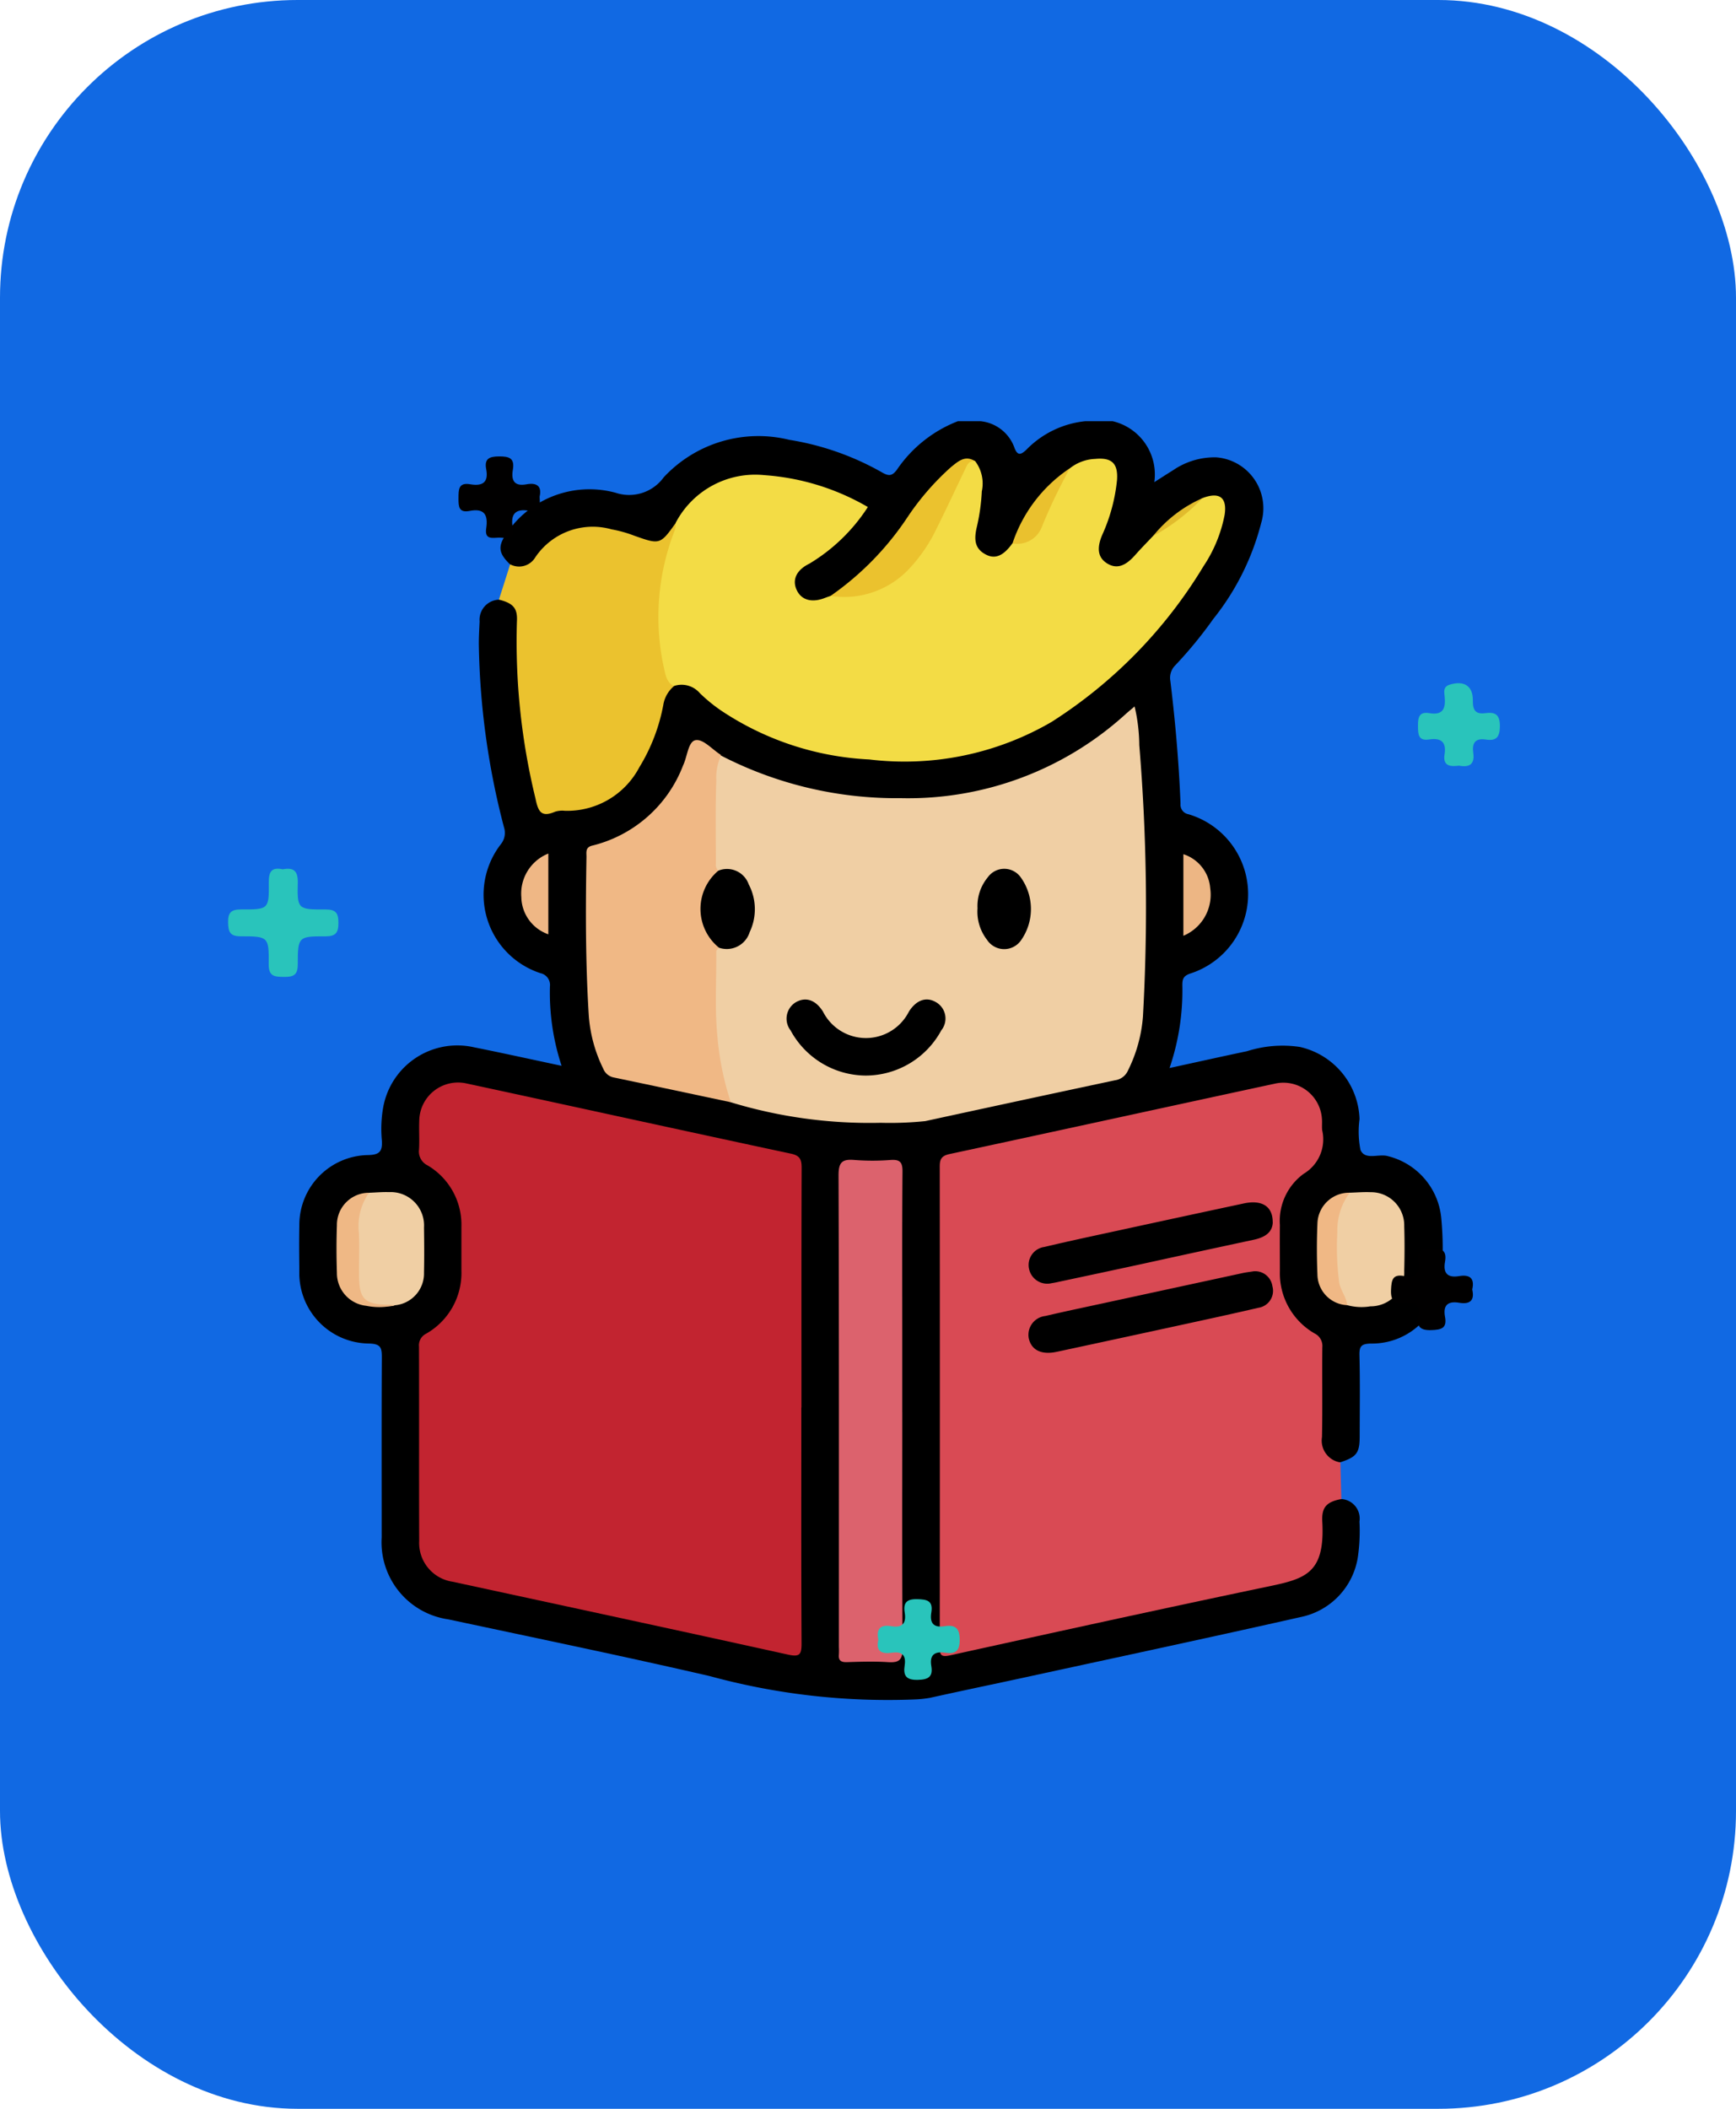 <svg xmlns="http://www.w3.org/2000/svg" xmlns:xlink="http://www.w3.org/1999/xlink" width="70" height="85" viewBox="0 0 70 85">
  <defs>
    <clipPath id="clip-path">
      <rect id="Rectángulo_37876" data-name="Rectángulo 37876" width="46.104" height="51.569" fill="none"/>
    </clipPath>
  </defs>
  <g id="Grupo_158034" data-name="Grupo 158034" transform="translate(-813 -5280)">
    <rect id="Rectángulo_37872" data-name="Rectángulo 37872" width="70" height="85" rx="12" transform="translate(813 5280)" fill="#1169e3"/>
    <g id="Grupo_158014" data-name="Grupo 158014" transform="translate(822.197 5296.978)">
      <g id="Grupo_158022" data-name="Grupo 158022" transform="translate(2.866)">
        <g id="Grupo_158022-2" data-name="Grupo 158022" clip-path="url(#clip-path)">
          <path id="Trazado_131388" data-name="Trazado 131388" d="M42.021,43.445a.786.786,0,0,1,.733.907,7.3,7.3,0,0,1-.068,1.453A2.922,2.922,0,0,1,40.392,48.2c-3.67.828-7.35,1.613-11.027,2.412-1.307.284-2.617.555-3.923.845a4.506,4.506,0,0,1-.647.067,27.248,27.248,0,0,1-8.238-.942c-3.5-.808-7.025-1.536-10.541-2.287a3.138,3.138,0,0,1-2.689-3.3c0-2.414-.007-4.828.006-7.241,0-.386-.02-.564-.512-.577A2.836,2.836,0,0,1,.007,34.25c-.007-.62-.013-1.241,0-1.861a2.815,2.815,0,0,1,2.768-2.808c.473-.009.588-.154.559-.594a4.986,4.986,0,0,1,.049-1.3,3.038,3.038,0,0,1,3.651-2.454c1.16.233,2.316.488,3.548.75a9.412,9.412,0,0,1-.47-3.2.487.487,0,0,0-.379-.533,3.326,3.326,0,0,1-1.6-5.2.726.726,0,0,0,.126-.681A30.8,30.8,0,0,1,7.244,8.972c0-.3.018-.6.032-.9a.809.809,0,0,1,.78-.877c.538-.034.782.161.825.686.03.367.014.736.01,1.1a28.527,28.527,0,0,0,.783,6.211c.076.36.223.55.616.412a.826.826,0,0,1,.3-.038c1.729.06,2.7-.962,3.378-2.383a6.873,6.873,0,0,0,.569-1.711,1.228,1.228,0,0,1,.49-.844.954.954,0,0,1,1.154.205,11.113,11.113,0,0,0,6.5,2.636,13.543,13.543,0,0,0,5.8-.606,11.141,11.141,0,0,0,3.679-2.215,20.2,20.2,0,0,0,4-4.546,6.522,6.522,0,0,0,1-2.235c.115-.59-.071-.77-.664-.667a6.1,6.1,0,0,0-2.036,1.539,6.61,6.61,0,0,1-.769.856.872.872,0,0,1-1.164.222.911.911,0,0,1-.3-1.2A8.971,8.971,0,0,0,32.8,2.709c.137-.927-.255-1.263-1.139-.96a3.821,3.821,0,0,0-.5.227,5.129,5.129,0,0,0-1.875,2.112c-.178.3-.315.629-.469.946-.368.48-.754.633-1.15.456a.935.935,0,0,1-.491-1.146A14.4,14.4,0,0,0,27.406,2.7a1.762,1.762,0,0,0-.2-.923c-.375-.316-.634.007-.867.2a9.576,9.576,0,0,0-1.481,1.633,21.369,21.369,0,0,1-2.115,2.546,5.509,5.509,0,0,1-1.325.984,1.766,1.766,0,0,1-.462.191.874.874,0,0,1-.945-.421A.833.833,0,0,1,20.147,5.9a1.8,1.8,0,0,1,.492-.342,6.07,6.07,0,0,0,1.875-1.782c.122-.158.147-.3-.067-.4a7.758,7.758,0,0,0-4.778-.979,3.36,3.36,0,0,0-2.4,1.8c-.537.832-.78.921-1.7.577a5.039,5.039,0,0,0-2.121-.3,2.31,2.31,0,0,0-1.67.91,1.435,1.435,0,0,1-.462.454c-.275.125-.562.258-.808-.062C8.044,5.331,8,5.054,8.345,4.551a4.03,4.03,0,0,1,4.413-1.667A1.721,1.721,0,0,0,14.7,2.262,5.215,5.215,0,0,1,19.763.751a11.116,11.116,0,0,1,3.763,1.327c.25.139.383.132.57-.112A5.273,5.273,0,0,1,26.563,0h.906a1.622,1.622,0,0,1,1.379,1.087c.125.313.254.266.466.072A3.86,3.86,0,0,1,31.7,0H32.8a2.206,2.206,0,0,1,1.682,2.457c.284-.18.513-.33.746-.473a2.969,2.969,0,0,1,1.75-.527A2.058,2.058,0,0,1,38.792,4.1a10.253,10.253,0,0,1-1.934,3.874,16.991,16.991,0,0,1-1.529,1.864.71.71,0,0,0-.2.631c.2,1.647.345,3.3.41,4.957a.386.386,0,0,0,.317.416,3.36,3.36,0,0,1,.056,6.428c-.271.1-.3.234-.3.468a9.646,9.646,0,0,1-.516,3.334c1.077-.234,2.1-.463,3.121-.677a4.723,4.723,0,0,1,2.13-.173,3.084,3.084,0,0,1,2.41,2.907,3.761,3.761,0,0,0,.038,1.244c.187.433.736.139,1.118.254a2.846,2.846,0,0,1,2.136,2.459,13.217,13.217,0,0,1,0,2.56,2.8,2.8,0,0,1-2.833,2.532c-.379.01-.471.1-.462.472.027,1.089.011,2.179.009,3.268,0,.67-.123.83-.773,1.043-.547.018-.83-.241-.862-.849-.039-.736-.009-1.474-.013-2.212,0-.184-.013-.37,0-.553a1.867,1.867,0,0,0-.76-1.911,2.516,2.516,0,0,1-.953-2.177c0-.587,0-1.173,0-1.76A2.964,2.964,0,0,1,40.648,30a.982.982,0,0,0,.462-.932c-.017-.234,0-.47-.007-.7a1.47,1.47,0,0,0-1.91-1.475q-2.26.485-4.52.98-4,.873-8.008,1.739c-.635.137-.658.155-.658.784q0,9.276,0,18.552c0,.674.013.684.685.542,4.312-.911,8.613-1.871,12.923-2.792a1.587,1.587,0,0,0,1.492-1.857,4.141,4.141,0,0,1,.029-.753.718.718,0,0,1,.885-.634" transform="translate(0 -0.001)"/>
          <path id="Trazado_131389" data-name="Trazado 131389" d="M81.813,84.521c-.588.113-.8.323-.767.91.113,2.048-.642,2.292-2.106,2.6-4.308.9-8.606,1.844-12.9,2.79-.369.081-.42-.012-.419-.341q.009-9.682,0-19.364c0-.3.077-.43.394-.5,4.384-.94,8.764-1.9,13.148-2.844A1.557,1.557,0,0,1,81.032,69.2c.013.15-.006.3.009.452a1.615,1.615,0,0,1-.746,1.759,2.353,2.353,0,0,0-.959,2.064c-.006.62,0,1.241,0,1.861a2.8,2.8,0,0,0,1.4,2.511.559.559,0,0,1,.312.555c-.014,1.207.011,2.415-.014,3.621a.891.891,0,0,0,.742,1.023q.02.739.039,1.478" transform="translate(-39.791 -41.077)" fill="#d94a54"/>
          <path id="Trazado_131390" data-name="Trazado 131390" d="M20.919,12.089a.76.76,0,0,0,1.011-.278,2.792,2.792,0,0,1,3.08-1.131,5.049,5.049,0,0,1,.912.255c1.031.365,1.049.364,1.672-.511.2.224.047.444-.019.656A9.606,9.606,0,0,0,27.218,16c.073.345.239.655.305,1a1.249,1.249,0,0,0-.43.762,7.391,7.391,0,0,1-.966,2.509,3.285,3.285,0,0,1-3,1.753.974.974,0,0,0-.4.038c-.58.253-.685-.043-.791-.55a26.707,26.707,0,0,1-.745-7.107c.033-.551-.147-.745-.725-.893q.228-.711.453-1.423" transform="translate(-12.411 -6.321)" fill="#ebc22e"/>
          <path id="Trazado_131391" data-name="Trazado 131391" d="M27.689,80.835c0,3.167-.008,6.335.009,9.5,0,.442-.062.563-.541.458-4.507-.995-9.019-1.962-13.53-2.939a1.581,1.581,0,0,1-1.348-1.633c-.009-2.614,0-5.229-.007-7.843a.522.522,0,0,1,.285-.52,2.814,2.814,0,0,0,1.425-2.547c0-.586,0-1.173,0-1.76a2.775,2.775,0,0,0-1.363-2.478.623.623,0,0,1-.346-.643c.022-.384-.007-.771.009-1.156a1.564,1.564,0,0,1,1.9-1.505c4.365.939,8.726,1.9,13.092,2.832.368.079.428.246.427.577-.011,3.218-.007,6.436-.007,9.653" transform="translate(-7.44 -41.077)" fill="#c22430"/>
          <path id="Trazado_131392" data-name="Trazado 131392" d="M42.632,31.194a15.431,15.431,0,0,0,7.249,1.717,13.033,13.033,0,0,0,9.086-3.406c.1-.089.2-.17.342-.29a6.989,6.989,0,0,1,.189,1.561,78.955,78.955,0,0,1,.147,10.946,5.874,5.874,0,0,1-.6,2.16.668.668,0,0,1-.526.4q-3.827.815-7.65,1.646a13.855,13.855,0,0,1-1.8.068,19.229,19.229,0,0,1-6.035-.825c-.241-.122-.278-.367-.34-.588a11.517,11.517,0,0,1-.409-2.826c-.018-.72-.007-1.44,0-2.16a1.064,1.064,0,0,1,.117-.631.37.37,0,0,1,.22-.106,1.3,1.3,0,0,0,1.23-1.627,1.431,1.431,0,0,0-.7-1.259c-.244-.124-.546.047-.765-.172a.33.33,0,0,1-.062-.137,21.493,21.493,0,0,1,.066-4.149c.02-.138.035-.314.248-.318" transform="translate(-25.622 -17.717)" fill="#f0cfa4"/>
          <path id="Trazado_131393" data-name="Trazado 131393" d="M37.428,13c-.3-.147-.337-.454-.4-.717a9.6,9.6,0,0,1,.4-5.474.8.8,0,0,0,.07-.386A3.62,3.62,0,0,1,41.076,4.5a9.623,9.623,0,0,1,4.172,1.285,7.231,7.231,0,0,1-2.359,2.283c-.527.257-.71.662-.5,1.082.192.391.608.5,1.124.3.077-.03.155-.055.233-.083.42-.113.857-.092,1.281-.176a3.819,3.819,0,0,0,2.5-1.922c.6-.949.958-2.019,1.5-3,.115-.209.2-.495.547-.335a1.493,1.493,0,0,1,.269,1.219,7.977,7.977,0,0,1-.2,1.431c-.108.466-.117.868.363,1.116.382.2.716.045,1.071-.452.833-.163,1.146-.8,1.414-1.505A3.8,3.8,0,0,1,53.4,4.219a1.747,1.747,0,0,1,1.012-.373c.677-.066.933.183.882.862a7.057,7.057,0,0,1-.6,2.211c-.23.546-.161.918.209,1.143s.717.119,1.12-.337c.231-.262.477-.51.717-.765.648-.533,1.309-1.047,1.993-1.532.69-.266,1.01-.035.9.678a5.648,5.648,0,0,1-.856,2.073,19.167,19.167,0,0,1-6.123,6.269,11.787,11.787,0,0,1-7.346,1.512,11.778,11.778,0,0,1-5.978-1.972,6.412,6.412,0,0,1-.856-.7A.968.968,0,0,0,37.428,13" transform="translate(-22.317 -2.326)" fill="#f3dc45"/>
          <path id="Trazado_131394" data-name="Trazado 131394" d="M34.826,33.278a2.1,2.1,0,0,0-.189,1.007c-.041,1.119-.017,2.241-.018,3.361a.307.307,0,0,0,.1.27c.031.094-.026.156-.077.223a1.956,1.956,0,0,0-.015,2.611.36.36,0,0,1,.113.268c-.037.053-.107.107-.106.16.013,1.149-.067,2.3.049,3.448a11.552,11.552,0,0,0,.538,2.625c-1.568-.333-3.136-.668-4.705-.995a.577.577,0,0,1-.439-.358,5.773,5.773,0,0,1-.581-2.114c-.136-2.14-.132-4.283-.095-6.426,0-.189-.052-.39.251-.455A5.262,5.262,0,0,0,33.3,33.667c.17-.353.2-.954.5-1.01s.667.367,1,.58c.013.008.019.027.028.041" transform="translate(-17.816 -19.801)" fill="#f0b885"/>
          <path id="Trazado_131395" data-name="Trazado 131395" d="M57.833,85.81c0,3.169-.012,6.337.013,9.506,0,.483-.148.592-.59.564-.551-.036-1.106-.018-1.659,0-.235.006-.347-.067-.321-.313a2.852,2.852,0,0,0,0-.3c0-6.337.008-12.675-.014-19.012,0-.531.152-.658.642-.616a9.532,9.532,0,0,0,1.457,0c.373-.025.484.084.48.469-.018,2.263-.009,4.526-.009,6.79V85.81" transform="translate(-33.513 -45.861)" fill="#dc626d"/>
          <path id="Trazado_131396" data-name="Trazado 131396" d="M106.6,78.975c.283-.008.566-.034.847-.021a1.338,1.338,0,0,1,1.355,1.374c.019.6.015,1.2,0,1.8a1.358,1.358,0,0,1-1.363,1.427,2.214,2.214,0,0,1-.94-.048,1.479,1.479,0,0,1-.478-1.024,7.541,7.541,0,0,1,.09-2.845.9.9,0,0,1,.487-.664" transform="translate(-64.243 -47.878)" fill="#f0cfa4"/>
          <path id="Trazado_131397" data-name="Trazado 131397" d="M6.3,78.974c.267-.01.535-.035.8-.026a1.346,1.346,0,0,1,1.412,1.427c.009.6.013,1.207,0,1.81A1.289,1.289,0,0,1,7.329,83.51a.357.357,0,0,1-.1.029c-1.2.069-1.481-.19-1.49-1.4,0-.685-.015-1.37.006-2.054A1.182,1.182,0,0,1,6.3,78.974" transform="translate(-3.478 -47.875)" fill="#f0cfa4"/>
          <path id="Trazado_131398" data-name="Trazado 131398" d="M60.273,3.93c-.269-.038-.331.171-.417.35-.39.813-.771,1.631-1.174,2.437a6.31,6.31,0,0,1-1.146,1.628,3.592,3.592,0,0,1-3.094,1.015,11.815,11.815,0,0,0,3.12-3.2A10.586,10.586,0,0,1,59.3,4.166c.273-.215.563-.5.969-.236" transform="translate(-33.015 -2.318)" fill="#ebc22e"/>
          <path id="Trazado_131399" data-name="Trazado 131399" d="M5.136,79.017a2.345,2.345,0,0,0-.41,1.607c.028.566,0,1.135.007,1.7,0,.976.216,1.189,1.188,1.208.083,0,.166.012.249.019a2.613,2.613,0,0,1-1.141.023A1.324,1.324,0,0,1,3.841,82.24c-.021-.635-.023-1.273,0-1.908a1.293,1.293,0,0,1,1.294-1.315" transform="translate(-2.319 -47.918)" fill="#efb885"/>
          <path id="Trazado_131400" data-name="Trazado 131400" d="M105.6,79.013a2.538,2.538,0,0,0-.5,1.595,10.761,10.761,0,0,0,.078,2.049c.065.321.292.566.319.889a1.256,1.256,0,0,1-1.2-1.231c-.027-.684-.029-1.37,0-2.054a1.279,1.279,0,0,1,1.3-1.248" transform="translate(-63.238 -47.916)" fill="#f0b885"/>
          <path id="Trazado_131401" data-name="Trazado 131401" d="M90.592,47.633V44.344a1.567,1.567,0,0,1,1.082,1.373,1.794,1.794,0,0,1-1.082,1.916" transform="translate(-54.938 -26.892)" fill="#edb684"/>
          <path id="Trazado_131402" data-name="Trazado 131402" d="M23.843,44.285c0,1.091,0,2.171,0,3.252a1.618,1.618,0,0,1-1.089-1.5,1.739,1.739,0,0,1,1.09-1.755" transform="translate(-13.796 -26.856)" fill="#efb785"/>
          <path id="Trazado_131403" data-name="Trazado 131403" d="M75.4,4.81A21.774,21.774,0,0,0,74.26,7.192a1.059,1.059,0,0,1-1.178.65A5.856,5.856,0,0,1,75.4,4.81" transform="translate(-44.319 -2.917)" fill="#eac12e"/>
          <path id="Trazado_131404" data-name="Trazado 131404" d="M89.466,7.885a8.285,8.285,0,0,1-1.993,1.532,5.273,5.273,0,0,1,1.993-1.532" transform="translate(-53.046 -4.782)" fill="#e1bb2d"/>
          <path id="Trazado_131405" data-name="Trazado 131405" d="M84.576,80.789c-.011.426-.336.618-.765.71q-2.331.5-4.661,1.011-1.521.328-3.044.651c-.147.031-.294.067-.443.089a.75.75,0,0,1-.915-.575.732.732,0,0,1,.615-.884c.976-.233,1.959-.441,2.94-.654q2.551-.555,5.1-1.1c.725-.156,1.172.106,1.17.756" transform="translate(-45.317 -48.507)"/>
          <path id="Trazado_131406" data-name="Trazado 131406" d="M83.808,87.06a.7.7,0,0,1,.751.6A.69.69,0,0,1,84,88.53c-1.026.239-2.057.462-3.087.686Q78.458,89.75,76,90.277c-.1.021-.2.044-.3.057-.525.066-.869-.14-.965-.572a.764.764,0,0,1,.671-.9c.8-.188,1.6-.354,2.4-.528q2.772-.6,5.544-1.2c.147-.032.3-.049.447-.073" transform="translate(-45.316 -52.796)"/>
          <path id="Trazado_131407" data-name="Trazado 131407" d="M53.136,62.3a3.467,3.467,0,0,1-3.023-1.821.772.772,0,0,1,.213-1.135c.4-.23.8-.091,1.093.377a1.941,1.941,0,0,0,3.466,0c.3-.47.7-.609,1.091-.379a.758.758,0,0,1,.215,1.135A3.472,3.472,0,0,1,53.136,62.3" transform="translate(-30.298 -35.925)"/>
          <path id="Trazado_131408" data-name="Trazado 131408" d="M41.857,49.048a2.009,2.009,0,0,1-.022-3.1.927.927,0,0,1,1.225.551,2.15,2.15,0,0,1,.039,1.925.967.967,0,0,1-1.242.627" transform="translate(-24.933 -27.831)"/>
          <path id="Trazado_131409" data-name="Trazado 131409" d="M69.5,47.438a1.811,1.811,0,0,1,.414-1.256.815.815,0,0,1,1.335.01,2.189,2.189,0,0,1,.007,2.527.826.826,0,0,1-1.37-.014,1.852,1.852,0,0,1-.387-1.267" transform="translate(-42.147 -27.798)"/>
        </g>
      </g>
      <g id="Grupo_158008" data-name="Grupo 158008" transform="translate(0 1.416)">
        <path id="Trazado_131261" data-name="Trazado 131261" d="M15.515,119.662c-.456-.1-.561.113-.556.539.012,1.066-.007,1.085-1.11,1.078-.41,0-.538.125-.53.531.007.378.077.555.514.553,1.107,0,1.135.018,1.123,1.123-.005.5.24.509.61.513s.562-.058.562-.5c0-1.119.023-1.139,1.115-1.134.423,0,.523-.151.524-.543s-.1-.543-.522-.541c-1.114.006-1.141-.014-1.116-1.07.012-.49-.169-.633-.614-.547" transform="translate(-13.318 -103.017)" fill="#29c4bb"/>
        <path id="Trazado_131262" data-name="Trazado 131262" d="M213.648,154.464c.408.078.634-.057.566-.519-.056-.386.077-.6.5-.535s.571-.088.575-.538c0-.472-.189-.58-.591-.526-.384.052-.506-.115-.5-.5.012-.6-.358-.828-.937-.647-.275.086-.215.305-.2.479.048.473-.06.763-.618.668-.432-.073-.459.2-.457.529s.014.6.453.532c.472-.073.7.1.618.6-.075.477.231.5.584.456" transform="translate(-164.006 -141.995)" fill="#29c4bb"/>
        <path id="Trazado_131263" data-name="Trazado 131263" d="M210.729,69.3c.105-.455-.1-.61-.529-.539-.462.078-.65-.112-.569-.571s-.113-.55-.543-.554-.611.127-.534.559c.083.46-.109.65-.566.564-.473-.089-.515.159-.533.557-.021.468.161.59.568.519.443-.077.608.106.533.538-.072.414.062.581.522.565.406-.014.641-.072.554-.538s.115-.641.569-.565c.427.072.634-.081.528-.536" transform="translate(-160.562 -35.719)" fill="#010000"/>
        <path id="Trazado_131264" data-name="Trazado 131264" d="M55.051,186.618c.1-.424-.11-.58-.534-.5-.5.09-.616-.169-.544-.589.079-.467-.147-.539-.556-.536-.392,0-.6.091-.52.513.108.555-.169.691-.647.609s-.467.226-.469.561.007.6.45.514c.6-.118.748.168.667.7-.077.51.312.363.571.379.275.016.581.052.5-.391-.1-.547.093-.8.672-.69.483.093.424-.244.41-.568" transform="translate(-42.49 -184.99)" fill="#010000"/>
        <path id="Trazado_131265" data-name="Trazado 131265" d="M121.786,17.456c-.114.484.154.578.55.52.412-.061.574.109.511.515s.058.59.524.58c.429-.009.625-.12.55-.56s.132-.6.555-.535c.392.059.589-.035.591-.514s-.183-.622-.61-.554c-.452.072-.605-.134-.535-.555.079-.473-.175-.528-.573-.536-.426-.009-.564.151-.5.542.068.428-.09.624-.536.549s-.622.107-.525.549" transform="translate(-95.566 30.246)" fill="#29c4bb"/>
      </g>
    </g>
  </g>
</svg>
